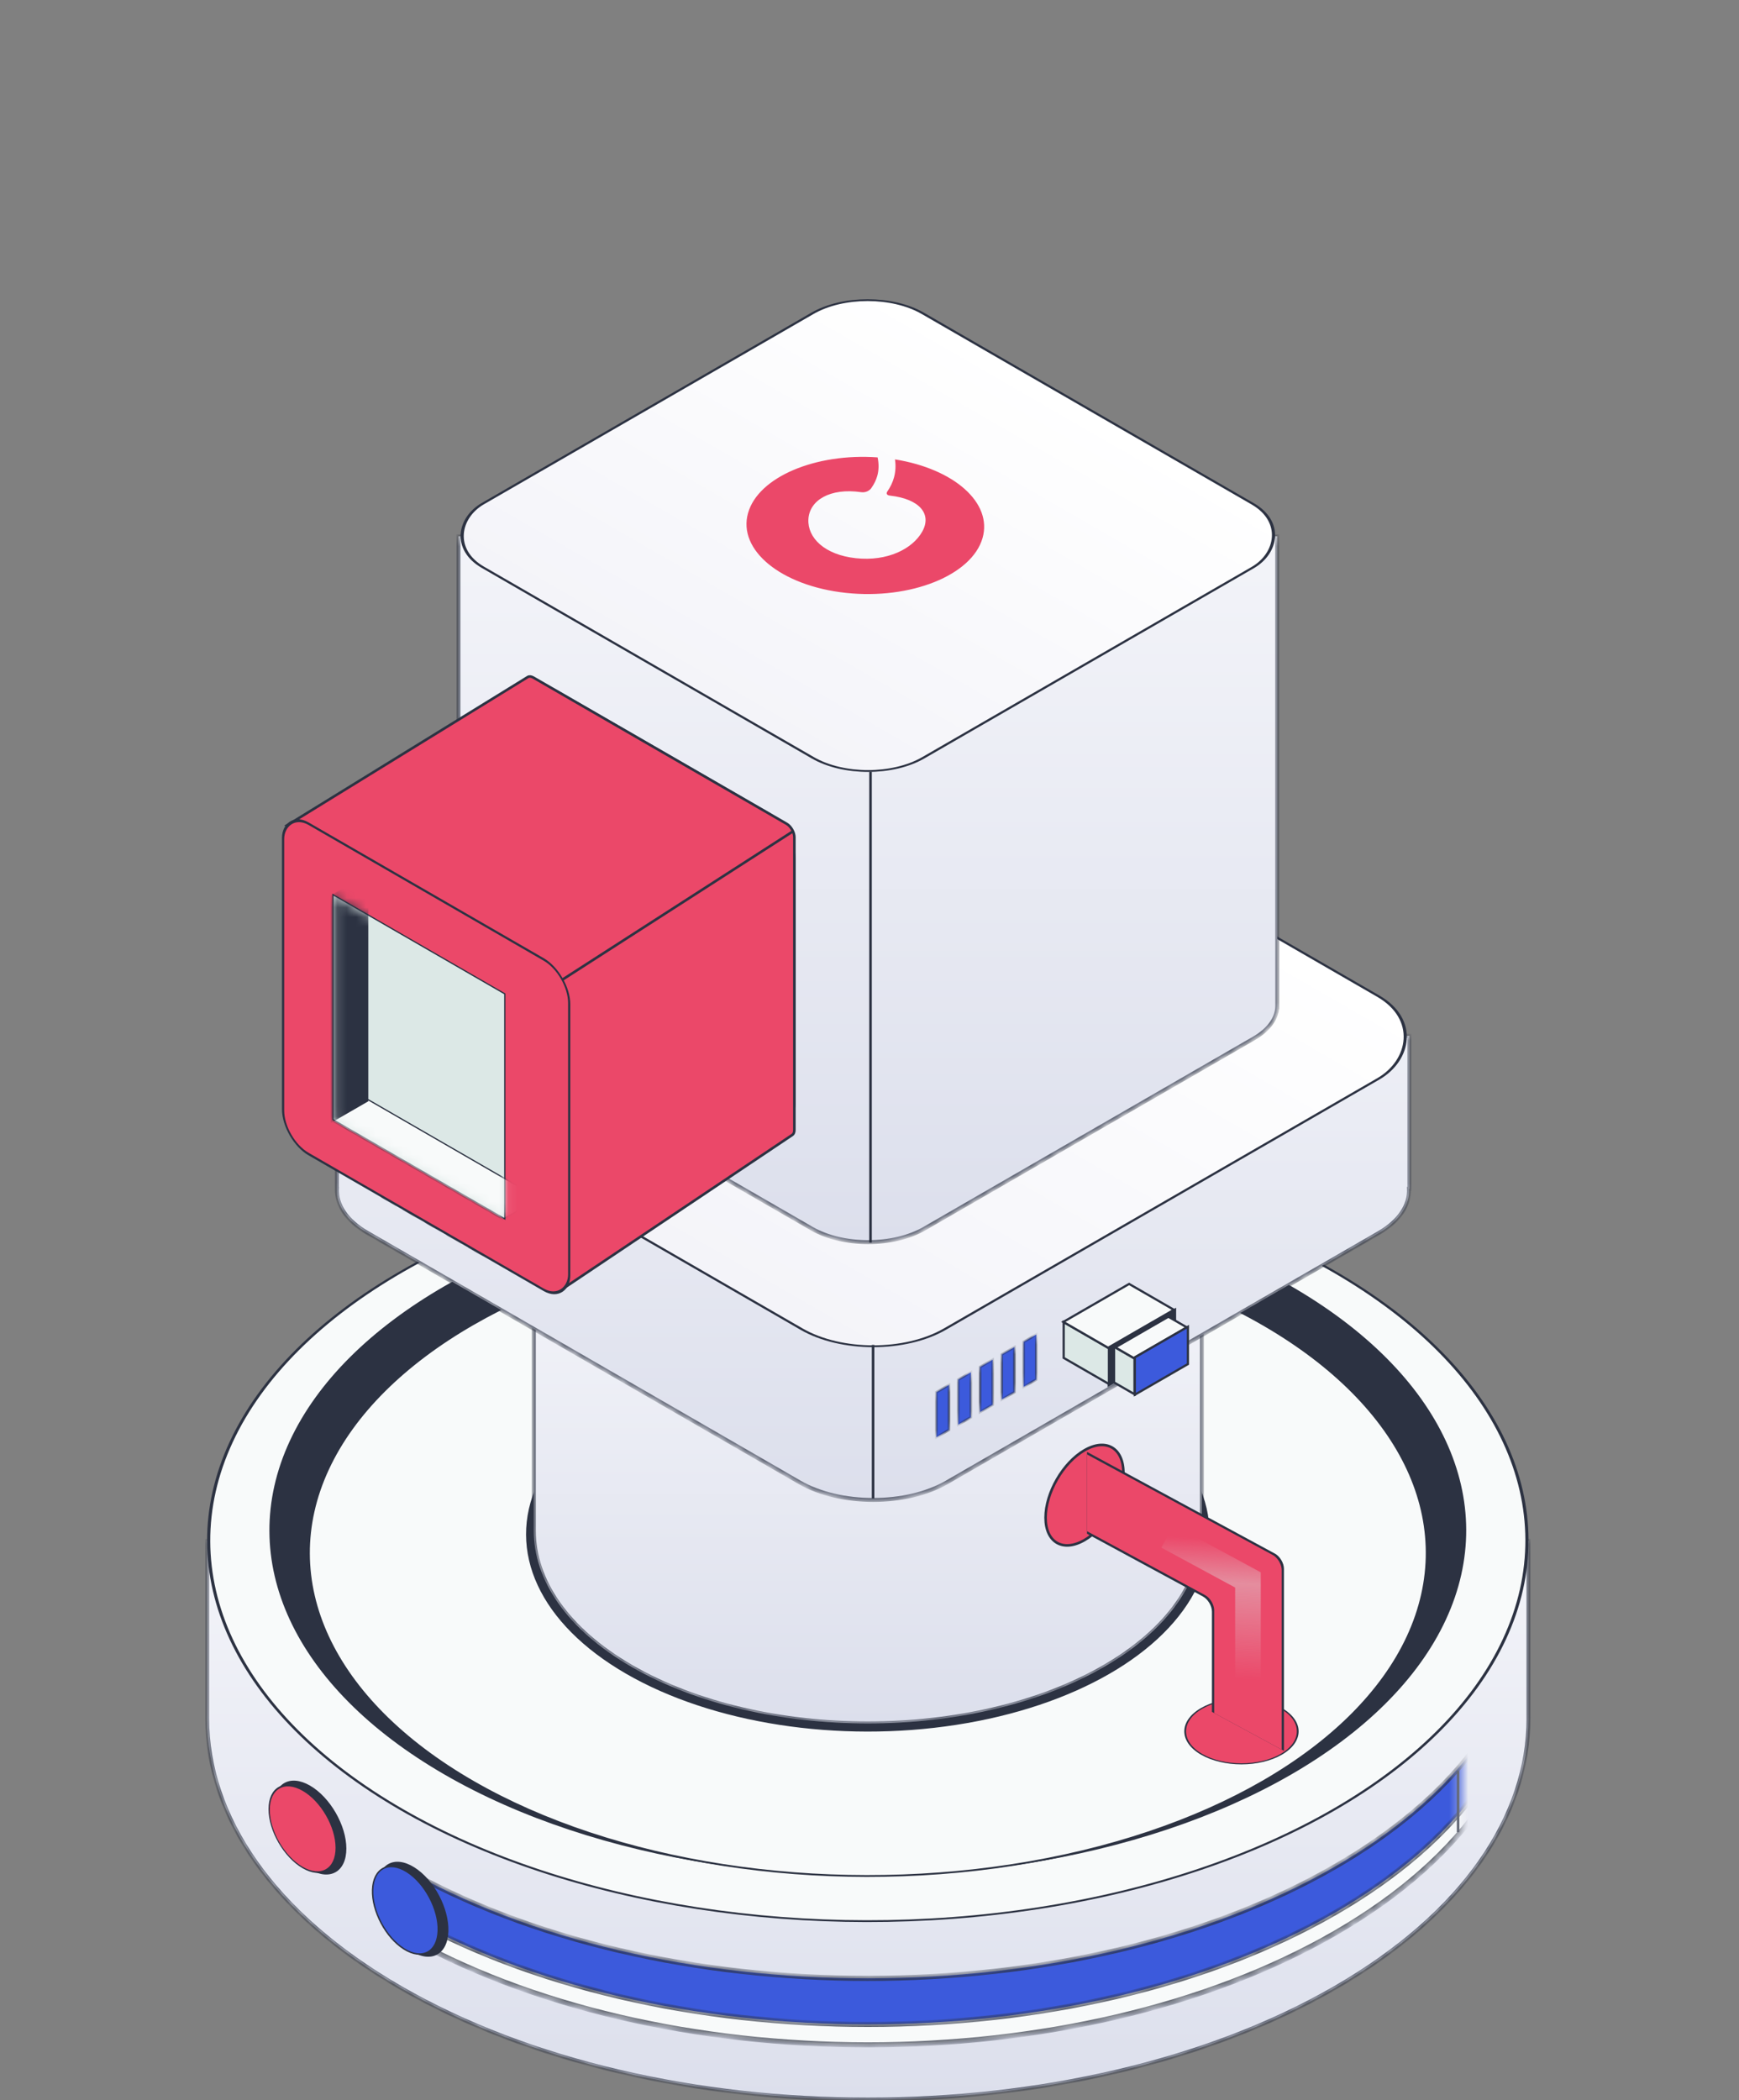 <svg width="183" height="221" viewBox="0 0 183 221" fill="none" xmlns="http://www.w3.org/2000/svg">
<rect x="0" y="0" width="183" height="221" fill="#808080" stroke="none"/>
<mask id="path-1-inside-1_77_1142" fill="white">
<path fill-rule="evenodd" clip-rule="evenodd" d="M160.849 162.145H21.797V180.836H21.798C21.811 191.099 28.599 201.359 42.162 209.19C69.314 224.866 113.336 224.866 140.489 209.19C154.065 201.352 160.853 191.079 160.853 180.805H160.849V162.145Z"/>
</mask>
<path fill-rule="evenodd" clip-rule="evenodd" d="M160.849 162.145H21.797V180.836H21.798C21.811 191.099 28.599 201.359 42.162 209.19C69.314 224.866 113.336 224.866 140.489 209.19C154.065 201.352 160.853 191.079 160.853 180.805H160.849V162.145Z" fill="url(#paint0_linear_77_1142)"/>
<path d="M21.797 162.145V161.939H21.591V162.145H21.797ZM160.849 162.145H161.055V161.939H160.849V162.145ZM21.797 180.836H21.591V181.042H21.797V180.836ZM21.798 180.836L22.004 180.835L22.004 180.63H21.798V180.836ZM42.162 209.19L42.059 209.368L42.162 209.19ZM140.489 209.19L140.386 209.012L140.489 209.19ZM160.853 180.805H161.058V180.6H160.853V180.805ZM160.849 180.805H160.644V181.011H160.849V180.805ZM21.797 162.35H160.849V161.939H21.797V162.35ZM22.003 180.836V162.145H21.591V180.836H22.003ZM21.798 180.63H21.797V181.042H21.798V180.63ZM21.592 180.836C21.606 191.198 28.459 201.516 42.059 209.368L42.265 209.012C28.74 201.203 22.017 190.999 22.004 180.835L21.592 180.836ZM42.059 209.368C55.674 217.229 73.505 221.153 91.325 221.153C109.145 221.153 126.977 217.229 140.591 209.368L140.386 209.012C126.848 216.827 109.092 220.741 91.325 220.741C73.558 220.741 55.803 216.827 42.265 209.012L42.059 209.368ZM140.591 209.368C154.205 201.508 161.058 191.178 161.058 180.805H160.647C160.647 190.979 153.924 201.195 140.386 209.012L140.591 209.368ZM160.853 180.6H160.849V181.011H160.853V180.6ZM160.644 162.145V180.805H161.055V162.145H160.644Z" fill="#2C3242" mask="url(#path-1-inside-1_77_1142)"/>
<mask id="mask0_77_1142" style="mask-type:alpha" maskUnits="userSpaceOnUse" x="37" y="178" width="117" height="49">
<path d="M153.675 201.645V178.583C114.093 201.983 87.703 205.437 46.09 191.347L37.612 213.632C48.674 219.284 78.403 229.715 108.826 226.227C139.249 222.739 149.88 208.912 153.675 201.645Z" fill="black"/>
</mask>
<g mask="url(#mask0_77_1142)">
<mask id="path-4-inside-2_77_1142" fill="white">
<path fill-rule="evenodd" clip-rule="evenodd" d="M160.696 170.74C159.613 180.098 152.876 189.279 140.487 196.431C113.335 212.108 69.313 212.108 42.161 196.431C29.772 189.279 23.036 180.098 21.953 170.74C20.662 181.891 27.398 193.294 42.161 201.817C69.313 217.493 113.335 217.493 140.487 201.817C155.25 193.294 161.986 181.891 160.696 170.74Z"/>
</mask>
<path fill-rule="evenodd" clip-rule="evenodd" d="M160.696 170.74C159.613 180.098 152.876 189.279 140.487 196.431C113.335 212.108 69.313 212.108 42.161 196.431C29.772 189.279 23.036 180.098 21.953 170.74C20.662 181.891 27.398 193.294 42.161 201.817C69.313 217.493 113.335 217.493 140.487 201.817C155.25 193.294 161.986 181.891 160.696 170.74Z" fill="#3C5ADC"/>
<path d="M160.696 170.74L160.963 170.709L160.428 170.709L160.696 170.74ZM140.487 196.431L140.353 196.198L140.487 196.431ZM42.161 196.431L42.026 196.665L42.161 196.431ZM21.953 170.74L22.22 170.709L21.685 170.709L21.953 170.74ZM42.161 201.817L42.026 202.05L42.161 201.817ZM140.487 201.817L140.353 201.584L140.487 201.817ZM160.428 170.709C159.358 179.954 152.697 189.071 140.353 196.198L140.622 196.665C153.056 189.486 159.867 180.242 160.963 170.771L160.428 170.709ZM140.353 196.198C126.827 204.007 109.083 207.919 91.324 207.919C73.565 207.919 55.821 204.007 42.296 196.198L42.026 196.665C55.653 204.532 73.496 208.458 91.324 208.458C109.152 208.458 126.995 204.532 140.622 196.665L140.353 196.198ZM42.296 196.198C29.951 189.071 23.29 179.954 22.22 170.709L21.685 170.771C22.781 180.242 29.592 189.486 42.026 196.665L42.296 196.198ZM42.296 201.584C27.586 193.091 20.946 181.776 22.22 170.771L21.685 170.709C20.378 182.006 27.21 193.496 42.026 202.05L42.296 201.584ZM140.353 201.584C126.827 209.393 109.083 213.305 91.324 213.305C73.565 213.305 55.821 209.393 42.296 201.584L42.026 202.05C55.653 209.918 73.496 213.843 91.324 213.843C109.152 213.843 126.995 209.918 140.622 202.05L140.353 201.584ZM160.428 170.771C161.702 181.776 155.062 193.091 140.353 201.584L140.622 202.05C155.438 193.496 162.271 182.006 160.963 170.709L160.428 170.771Z" fill="#2C3242" mask="url(#path-4-inside-2_77_1142)"/>
<mask id="path-6-inside-3_77_1142" fill="white">
<path fill-rule="evenodd" clip-rule="evenodd" d="M160.826 173.971C160.368 183.882 153.589 193.714 140.487 201.279C113.335 216.955 69.313 216.955 42.161 201.279C29.059 193.714 22.28 183.882 21.822 173.971C21.331 184.6 28.11 195.321 42.161 203.433C69.313 219.109 113.335 219.109 140.487 203.433C154.538 195.321 161.318 184.6 160.826 173.971Z"/>
</mask>
<path fill-rule="evenodd" clip-rule="evenodd" d="M160.826 173.971C160.368 183.882 153.589 193.714 140.487 201.279C113.335 216.955 69.313 216.955 42.161 201.279C29.059 193.714 22.28 183.882 21.822 173.971C21.331 184.6 28.11 195.321 42.161 203.433C69.313 219.109 113.335 219.109 140.487 203.433C154.538 195.321 161.318 184.6 160.826 173.971Z" fill="#F8FAFA"/>
<path d="M160.826 173.971L161.095 173.959L160.557 173.959L160.826 173.971ZM140.487 201.279L140.353 201.045L140.487 201.279ZM42.161 201.279L42.026 201.512L42.161 201.279ZM21.822 173.971L22.091 173.959H21.553L21.822 173.971ZM42.161 203.433L42.026 203.666L42.161 203.433ZM140.487 203.433L140.353 203.2L140.487 203.433ZM160.557 173.959C160.105 183.747 153.407 193.509 140.353 201.045L140.622 201.512C153.771 193.92 160.632 184.018 161.095 173.984L160.557 173.959ZM140.353 201.045C126.827 208.854 109.083 212.766 91.324 212.766C73.565 212.766 55.821 208.854 42.296 201.045L42.026 201.512C55.653 209.379 73.496 213.305 91.324 213.305C109.152 213.305 126.995 209.379 140.622 201.512L140.353 201.045ZM42.296 201.045C29.241 193.509 22.543 183.747 22.091 173.959L21.553 173.984C22.016 184.018 28.877 193.92 42.026 201.512L42.296 201.045ZM42.296 203.2C28.296 195.117 21.606 184.476 22.091 173.984L21.553 173.959C21.055 184.725 27.925 195.525 42.026 203.666L42.296 203.2ZM140.353 203.2C126.827 211.009 109.083 214.921 91.324 214.921C73.565 214.921 55.821 211.009 42.296 203.2L42.026 203.666C55.653 211.533 73.496 215.459 91.324 215.459C109.152 215.459 126.995 211.533 140.622 203.666L140.353 203.2ZM160.557 173.984C161.042 184.476 154.352 195.117 140.353 203.2L140.622 203.666C154.723 195.525 161.593 184.725 161.095 173.959L160.557 173.984Z" fill="#2C3242" mask="url(#path-6-inside-3_77_1142)"/>
<path d="M153.443 186.342V192.808" stroke="#2C3242" stroke-width="0.269"/>
</g>
<circle cx="56.769" cy="56.769" r="56.634" transform="matrix(0.866 -0.5 0.866 0.5 -7.002 162.122)" fill="#F8FAFA" stroke="#2C3242" stroke-width="0.269"/>
<circle cx="51.416" cy="51.416" r="51.282" transform="matrix(0.866 -0.5 0.866 0.5 2.27 161.045)" fill="#2C3242" stroke="#2C3242" stroke-width="0.269"/>
<circle cx="48.211" cy="48.211" r="48.077" transform="matrix(0.866 -0.5 0.866 0.5 7.821 163.422)" fill="#F8FAFA" stroke="#2C3242" stroke-width="0.269"/>
<circle cx="29.366" cy="29.366" r="29.231" transform="matrix(0.866 -0.5 0.866 0.5 40.462 161.456)" fill="#2C3242" stroke="#2C3242" stroke-width="0.269"/>
<mask id="path-13-inside-4_77_1142" fill="white">
<path fill-rule="evenodd" clip-rule="evenodd" d="M126.472 133.011H56.174V161.083H56.174C56.181 166.271 59.613 171.458 66.469 175.417C80.196 183.342 102.451 183.342 116.178 175.417C123.041 171.454 126.473 166.261 126.473 161.067H126.472V133.011Z"/>
</mask>
<path fill-rule="evenodd" clip-rule="evenodd" d="M126.472 133.011H56.174V161.083H56.174C56.181 166.271 59.613 171.458 66.469 175.417C80.196 183.342 102.451 183.342 116.178 175.417C123.041 171.454 126.473 166.261 126.473 161.067H126.472V133.011Z" fill="url(#paint1_linear_77_1142)"/>
<path d="M56.174 133.011V132.805H55.968V133.011H56.174ZM126.472 133.011H126.677V132.805H126.472V133.011ZM56.174 161.083H55.968V161.289H56.174V161.083ZM56.174 161.083L56.38 161.083L56.38 160.877H56.174V161.083ZM66.469 175.417L66.572 175.238L66.469 175.417ZM116.178 175.417L116.075 175.238L116.178 175.417ZM126.473 161.067L126.679 161.067V160.861H126.473V161.067ZM126.472 161.067H126.266V161.273H126.472V161.067ZM56.174 133.217H126.472V132.805H56.174V133.217ZM56.38 161.083V133.011H55.968V161.083H56.38ZM56.174 160.877H56.174V161.289H56.174V160.877ZM55.968 161.083C55.975 166.371 59.472 171.615 66.366 175.595L66.572 175.238C59.753 171.302 56.387 166.172 56.38 161.083L55.968 161.083ZM66.366 175.595C73.268 179.58 82.301 181.566 91.323 181.566C100.345 181.566 109.379 179.58 116.281 175.595L116.075 175.238C109.25 179.179 100.292 181.155 91.323 181.155C82.354 181.155 73.397 179.179 66.572 175.238L66.366 175.595ZM116.281 175.595C123.181 171.611 126.678 166.36 126.679 161.067L126.267 161.067C126.267 166.161 122.9 171.298 116.075 175.238L116.281 175.595ZM126.473 160.861H126.472V161.273H126.473V160.861ZM126.266 133.011V161.067H126.677V133.011H126.266Z" fill="#2C3242" mask="url(#path-13-inside-4_77_1142)"/>
<circle cx="28.699" cy="28.699" r="28.639" transform="matrix(0.866 -0.5 0.866 0.5 41.615 130.08)" fill="#F8FAFA" stroke="#2C3242" stroke-width="0.121"/>
<mask id="path-16-inside-5_77_1142" fill="white">
<path fill-rule="evenodd" clip-rule="evenodd" d="M99.585 94.561C95.305 92.089 88.364 92.089 84.083 94.561L59.066 109.004H35.451V125.115H35.455C35.389 126.783 36.459 128.462 38.663 129.735L84.142 155.992C88.423 158.464 95.364 158.464 99.645 155.992L145.065 129.769C147.284 128.488 148.353 126.794 148.272 125.115H148.321V109.004H124.602L99.585 94.561Z"/>
</mask>
<path fill-rule="evenodd" clip-rule="evenodd" d="M99.585 94.561C95.305 92.089 88.364 92.089 84.083 94.561L59.066 109.004H35.451V125.115H35.455C35.389 126.783 36.459 128.462 38.663 129.735L84.142 155.992C88.423 158.464 95.364 158.464 99.645 155.992L145.065 129.769C147.284 128.488 148.353 126.794 148.272 125.115H148.321V109.004H124.602L99.585 94.561Z" fill="url(#paint2_linear_77_1142)"/>
<path d="M84.083 94.561L84.186 94.739L84.083 94.561ZM99.585 94.561L99.483 94.739L99.585 94.561ZM59.066 109.004V109.21H59.121L59.169 109.183L59.066 109.004ZM35.451 109.004V108.798H35.245V109.004H35.451ZM35.451 125.115H35.245V125.321H35.451V125.115ZM35.455 125.115L35.66 125.123L35.669 124.91H35.455V125.115ZM38.663 129.735L38.765 129.556L38.663 129.735ZM84.142 155.992L84.039 156.171L84.142 155.992ZM99.645 155.992L99.542 155.814L99.645 155.992ZM145.065 129.769L144.962 129.591L145.065 129.769ZM148.272 125.115V124.91H148.056L148.066 125.125L148.272 125.115ZM148.321 125.115V125.321H148.527V125.115H148.321ZM148.321 109.004H148.527V108.798H148.321V109.004ZM124.602 109.004L124.5 109.183L124.547 109.21H124.602V109.004ZM84.186 94.739C86.287 93.525 89.055 92.913 91.834 92.913C94.613 92.913 97.381 93.526 99.483 94.739L99.688 94.382C97.509 93.124 94.666 92.501 91.834 92.501C89.002 92.501 86.159 93.124 83.98 94.382L84.186 94.739ZM59.169 109.183L84.186 94.739L83.98 94.382L58.963 108.826L59.169 109.183ZM35.451 109.21H59.066V108.798H35.451V109.21ZM35.657 125.115V109.004H35.245V125.115H35.657ZM35.455 124.91H35.451V125.321H35.455V124.91ZM38.765 129.556C36.6 128.306 35.599 126.687 35.66 125.123L35.249 125.107C35.179 126.878 36.317 128.618 38.56 129.913L38.765 129.556ZM84.245 155.814L38.765 129.556L38.56 129.913L84.039 156.171L84.245 155.814ZM99.542 155.814C97.44 157.028 94.673 157.64 91.894 157.64C89.115 157.64 86.347 157.028 84.245 155.814L84.039 156.171C86.219 157.429 89.062 158.052 91.894 158.052C94.726 158.052 97.569 157.429 99.748 156.171L99.542 155.814ZM144.962 129.591L99.542 155.814L99.748 156.171L145.168 129.947L144.962 129.591ZM148.066 125.125C148.142 126.699 147.143 128.332 144.962 129.591L145.168 129.947C147.426 128.644 148.564 126.889 148.477 125.105L148.066 125.125ZM148.321 124.91H148.272V125.321H148.321V124.91ZM148.115 109.004V125.115H148.527V109.004H148.115ZM124.602 109.21H148.321V108.798H124.602V109.21ZM99.483 94.739L124.5 109.183L124.705 108.826L99.688 94.382L99.483 94.739Z" fill="#2C3242" mask="url(#path-16-inside-5_77_1142)"/>
<mask id="path-18-inside-6_77_1142" fill="white">
<path fill-rule="evenodd" clip-rule="evenodd" d="M46.14 124.627L44.812 123.86L44.812 128.6L46.14 129.367L46.14 124.627ZM42.517 122.535L43.846 123.302L43.846 128.043L42.517 127.276L42.517 122.535ZM40.223 121.211L41.551 121.978L41.551 126.718L40.223 125.951L40.223 121.211ZM47.105 125.184L48.434 125.951L48.434 130.692L47.105 129.925L47.105 125.184ZM50.728 127.276L49.399 126.509L49.399 131.249L50.728 132.016L50.728 127.276Z"/>
</mask>
<path fill-rule="evenodd" clip-rule="evenodd" d="M46.14 124.627L44.812 123.86L44.812 128.6L46.14 129.367L46.14 124.627ZM42.517 122.535L43.846 123.302L43.846 128.043L42.517 127.276L42.517 122.535ZM40.223 121.211L41.551 121.978L41.551 126.718L40.223 125.951L40.223 121.211ZM47.105 125.184L48.434 125.951L48.434 130.692L47.105 129.925L47.105 125.184ZM50.728 127.276L49.399 126.509L49.399 131.249L50.728 132.016L50.728 127.276Z" fill="#10BD21"/>
<path d="M44.812 123.86L44.812 123.708L44.68 123.632L44.68 123.784L44.812 123.86ZM46.14 124.627L46.271 124.703L46.271 124.551L46.14 124.475L46.14 124.627ZM44.812 128.6L44.68 128.524L44.68 128.676L44.812 128.752L44.812 128.6ZM46.14 129.367L46.14 129.519L46.271 129.595L46.271 129.443L46.14 129.367ZM43.846 123.302L43.977 123.378L43.977 123.226L43.846 123.15L43.846 123.302ZM42.517 122.535L42.517 122.383L42.386 122.307L42.386 122.459L42.517 122.535ZM43.846 128.043L43.846 128.195L43.977 128.271L43.977 128.119L43.846 128.043ZM42.517 127.276L42.386 127.2L42.386 127.352L42.517 127.428L42.517 127.276ZM41.551 121.978L41.682 122.054L41.682 121.902L41.551 121.826L41.551 121.978ZM40.223 121.211L40.223 121.059L40.091 120.983L40.091 121.135L40.223 121.211ZM41.551 126.718L41.551 126.87L41.682 126.946L41.682 126.794L41.551 126.718ZM40.223 125.951L40.091 125.875L40.091 126.027L40.223 126.103L40.223 125.951ZM48.434 125.951L48.565 126.027L48.565 125.875L48.434 125.799L48.434 125.951ZM47.105 125.184L47.105 125.032L46.974 124.956L46.974 125.108L47.105 125.184ZM48.434 130.692L48.434 130.844L48.565 130.92L48.565 130.768L48.434 130.692ZM47.105 129.925L46.974 129.849L46.974 130.001L47.105 130.077L47.105 129.925ZM49.399 126.509L49.399 126.357L49.268 126.281L49.268 126.433L49.399 126.509ZM50.728 127.276L50.859 127.352L50.859 127.2L50.728 127.124L50.728 127.276ZM49.399 131.249L49.268 131.173L49.268 131.325L49.399 131.401L49.399 131.249ZM50.728 132.016L50.728 132.168L50.859 132.244L50.859 132.092L50.728 132.016ZM44.812 124.012L46.14 124.779L46.14 124.475L44.812 123.708L44.812 124.012ZM44.943 128.676L44.943 123.936L44.68 123.784L44.68 128.524L44.943 128.676ZM46.14 129.215L44.812 128.448L44.812 128.752L46.14 129.519L46.14 129.215ZM46.008 124.551L46.008 129.291L46.271 129.443L46.271 124.703L46.008 124.551ZM43.846 123.15L42.517 122.383L42.517 122.688L43.846 123.454L43.846 123.15ZM43.977 128.119L43.977 123.378L43.714 123.226L43.714 127.967L43.977 128.119ZM42.517 127.428L43.846 128.195L43.846 127.89L42.517 127.124L42.517 127.428ZM42.386 122.459L42.386 127.2L42.649 127.352L42.649 122.611L42.386 122.459ZM41.551 121.826L40.223 121.059L40.223 121.363L41.551 122.13L41.551 121.826ZM41.682 126.794L41.682 122.054L41.419 121.902L41.419 126.642L41.682 126.794ZM40.223 126.103L41.551 126.87L41.551 126.566L40.223 125.799L40.223 126.103ZM40.091 121.135L40.091 125.875L40.354 126.027L40.354 121.287L40.091 121.135ZM48.434 125.799L47.105 125.032L47.105 125.337L48.434 126.103L48.434 125.799ZM48.565 130.768L48.565 126.027L48.302 125.875L48.302 130.616L48.565 130.768ZM47.105 130.077L48.434 130.844L48.434 130.539L47.105 129.773L47.105 130.077ZM46.974 125.108L46.974 129.849L47.237 130.001L47.237 125.261L46.974 125.108ZM49.399 126.661L50.728 127.428L50.728 127.124L49.399 126.357L49.399 126.661ZM49.531 131.325L49.531 126.585L49.268 126.433L49.268 131.173L49.531 131.325ZM50.728 131.864L49.399 131.097L49.399 131.401L50.728 132.168L50.728 131.864ZM50.596 127.2L50.596 131.94L50.859 132.092L50.859 127.352L50.596 127.2Z" fill="#2C3242" mask="url(#path-18-inside-6_77_1142)"/>
<mask id="path-20-inside-7_77_1142" fill="white">
<path fill-rule="evenodd" clip-rule="evenodd" d="M100.838 145.178L102.166 144.411L102.166 149.151L100.838 149.918L100.838 145.178ZM98.544 146.503L99.872 145.736L99.872 150.476L98.544 151.243L98.544 146.503ZM104.46 143.087L103.132 143.854L103.132 148.594L104.46 147.827L104.46 143.087ZM105.427 142.529L106.755 141.762L106.755 146.502L105.427 147.269L105.427 142.529ZM109.049 140.438L107.721 141.204L107.721 145.945L109.049 145.178L109.049 140.438Z"/>
</mask>
<path fill-rule="evenodd" clip-rule="evenodd" d="M100.838 145.178L102.166 144.411L102.166 149.151L100.838 149.918L100.838 145.178ZM98.544 146.503L99.872 145.736L99.872 150.476L98.544 151.243L98.544 146.503ZM104.46 143.087L103.132 143.854L103.132 148.594L104.46 147.827L104.46 143.087ZM105.427 142.529L106.755 141.762L106.755 146.502L105.427 147.269L105.427 142.529ZM109.049 140.438L107.721 141.204L107.721 145.945L109.049 145.178L109.049 140.438Z" fill="#3C5ADC"/>
<path d="M102.166 144.411L102.298 144.335L102.298 144.183L102.166 144.259L102.166 144.411ZM100.838 145.178L100.838 145.026L100.706 145.102L100.706 145.254L100.838 145.178ZM102.166 149.151L102.166 149.303L102.298 149.227L102.298 149.075L102.166 149.151ZM100.838 149.918L100.706 149.994L100.706 150.146L100.838 150.07L100.838 149.918ZM99.872 145.736L100.004 145.66L100.004 145.508L99.872 145.584L99.872 145.736ZM98.544 146.503L98.544 146.351L98.412 146.427L98.412 146.579L98.544 146.503ZM99.872 150.476L99.872 150.628L100.004 150.552L100.004 150.4L99.872 150.476ZM98.544 151.243L98.412 151.319L98.412 151.471L98.544 151.395L98.544 151.243ZM103.132 143.854L103.132 143.702L103 143.778L103 143.93L103.132 143.854ZM104.46 143.087L104.592 143.011L104.592 142.859L104.46 142.935L104.46 143.087ZM103.132 148.594L103 148.67L103 148.822L103.132 148.746L103.132 148.594ZM104.46 147.827L104.46 147.979L104.592 147.903L104.592 147.751L104.46 147.827ZM106.755 141.762L106.887 141.686L106.887 141.534L106.755 141.61L106.755 141.762ZM105.427 142.529L105.427 142.377L105.295 142.453L105.295 142.605L105.427 142.529ZM106.755 146.502L106.755 146.654L106.887 146.578L106.887 146.426L106.755 146.502ZM105.427 147.269L105.295 147.345L105.295 147.497L105.427 147.421L105.427 147.269ZM107.721 141.204L107.721 141.052L107.589 141.128L107.589 141.28L107.721 141.204ZM109.049 140.438L109.181 140.362L109.181 140.21L109.049 140.286L109.049 140.438ZM107.721 145.945L107.589 146.021L107.589 146.173L107.721 146.097L107.721 145.945ZM109.049 145.178L109.049 145.33L109.181 145.254L109.181 145.102L109.049 145.178ZM102.166 144.259L100.838 145.026L100.838 145.33L102.166 144.563L102.166 144.259ZM102.298 149.075L102.298 144.335L102.034 144.487L102.034 149.227L102.298 149.075ZM100.838 150.07L102.166 149.303L102.166 148.999L100.838 149.766L100.838 150.07ZM100.706 145.254L100.706 149.994L100.97 149.842L100.97 145.102L100.706 145.254ZM99.872 145.584L98.544 146.351L98.544 146.655L99.872 145.888L99.872 145.584ZM100.004 150.4L100.004 145.66L99.74 145.812L99.74 150.552L100.004 150.4ZM98.544 151.395L99.872 150.628L99.872 150.324L98.544 151.091L98.544 151.395ZM98.412 146.579L98.412 151.319L98.676 151.167L98.676 146.427L98.412 146.579ZM103.132 144.006L104.46 143.239L104.46 142.935L103.132 143.702L103.132 144.006ZM103.263 148.518L103.263 143.778L103 143.93L103 148.67L103.263 148.518ZM104.46 147.675L103.132 148.442L103.132 148.746L104.46 147.979L104.46 147.675ZM104.328 143.163L104.328 147.903L104.592 147.751L104.592 143.011L104.328 143.163ZM106.755 141.61L105.427 142.377L105.427 142.681L106.755 141.914L106.755 141.61ZM106.887 146.426L106.887 141.686L106.623 141.838L106.623 146.578L106.887 146.426ZM105.427 147.421L106.755 146.654L106.755 146.35L105.427 147.117L105.427 147.421ZM105.295 142.605L105.295 147.345L105.558 147.193L105.558 142.453L105.295 142.605ZM107.721 141.356L109.049 140.59L109.049 140.286L107.721 141.052L107.721 141.356ZM107.852 145.869L107.852 141.128L107.589 141.28L107.589 146.021L107.852 145.869ZM109.049 145.026L107.721 145.793L107.721 146.097L109.049 145.33L109.049 145.026ZM108.917 140.514L108.917 145.254L109.181 145.102L109.181 140.362L108.917 140.514Z" fill="#2C3242" mask="url(#path-20-inside-7_77_1142)"/>
<rect x="-8.02518e-09" y="0.135" width="70.147" height="70.079" rx="8.706" transform="matrix(0.866 0.5 -0.866 0.5 91.951 74.042)" fill="url(#paint3_linear_77_1142)" stroke="#2C3242" stroke-width="0.269"/>
<path d="M91.877 141.529V157.686" stroke="#2C3242" stroke-width="0.269"/>
<mask id="path-24-inside-8_77_1142" fill="white">
<path fill-rule="evenodd" clip-rule="evenodd" d="M134.413 56.438H48.243V105.986H48.251C48.318 107.171 49.135 108.344 50.701 109.248L85.424 129.295C88.697 131.185 94.004 131.185 97.277 129.295L131.954 109.274C133.532 108.363 134.349 107.18 134.406 105.986H134.413V56.438Z"/>
</mask>
<path fill-rule="evenodd" clip-rule="evenodd" d="M134.413 56.438H48.243V105.986H48.251C48.318 107.171 49.135 108.344 50.701 109.248L85.424 129.295C88.697 131.185 94.004 131.185 97.277 129.295L131.954 109.274C133.532 108.363 134.349 107.18 134.406 105.986H134.413V56.438Z" fill="url(#paint4_linear_77_1142)"/>
<path d="M48.243 56.438V56.233H48.037V56.438H48.243ZM134.413 56.438H134.619V56.233H134.413V56.438ZM48.243 105.986H48.037V106.192H48.243V105.986ZM48.251 105.986L48.457 105.974L48.446 105.78H48.251V105.986ZM50.701 109.248L50.598 109.426L50.701 109.248ZM85.424 129.295L85.322 129.474L85.424 129.295ZM97.277 129.295L97.379 129.474L97.277 129.295ZM131.954 109.274L131.851 109.096L131.954 109.274ZM134.406 105.986V105.78H134.209L134.2 105.976L134.406 105.986ZM134.413 105.986V106.192H134.619V105.986H134.413ZM48.243 56.644H134.413V56.233H48.243V56.644ZM48.449 105.986V56.438H48.037V105.986H48.449ZM48.251 105.78H48.243V106.192H48.251V105.78ZM50.804 109.07C49.274 108.186 48.519 107.066 48.457 105.974L48.045 105.998C48.118 107.275 48.996 108.501 50.598 109.426L50.804 109.07ZM85.527 129.117L50.804 109.07L50.598 109.426L85.322 129.474L85.527 129.117ZM97.174 129.117C95.576 130.04 93.469 130.507 91.35 130.507C89.232 130.507 87.125 130.04 85.527 129.117L85.322 129.474C86.997 130.441 89.179 130.919 91.35 130.919C93.522 130.919 95.704 130.441 97.379 129.474L97.174 129.117ZM131.851 109.096L97.174 129.117L97.379 129.474L132.057 109.453L131.851 109.096ZM134.2 105.976C134.148 107.076 133.393 108.206 131.851 109.096L132.057 109.453C133.671 108.521 134.55 107.283 134.611 105.996L134.2 105.976ZM134.413 105.78H134.406V106.192H134.413V105.78ZM134.207 56.438V105.986H134.619V56.438H134.207Z" fill="#2C3242" mask="url(#path-24-inside-8_77_1142)"/>
<rect x="-8.02518e-09" y="0.135" width="53.506" height="53.453" rx="6.708" transform="matrix(0.866 0.5 -0.866 0.5 91.419 29.553)" fill="url(#paint5_linear_77_1142)" stroke="#2C3242" stroke-width="0.269"/>
<path d="M91.608 81.212L91.608 130.76" stroke="#2C3242" stroke-width="0.269"/>
<path fill-rule="evenodd" clip-rule="evenodd" d="M78.725 53.97C79.813 50.196 85.825 47.661 92.353 48.133C92.495 48.81 92.489 49.459 92.318 50.076C92.195 50.518 91.987 50.948 91.688 51.365C91.679 51.379 91.669 51.393 91.658 51.407C91.485 51.63 91.099 51.861 90.626 51.793C87.343 51.318 85.174 52.649 85.069 54.651C84.968 56.585 86.758 58.386 90.067 58.742C93.376 59.098 96.027 57.771 97.052 55.939C98.088 54.09 96.767 52.502 93.661 52.157C93.291 52.116 93.253 51.918 93.36 51.743C93.367 51.733 93.375 51.723 93.382 51.713C93.706 51.244 93.935 50.76 94.074 50.261C94.247 49.638 94.279 48.999 94.182 48.344C100.396 49.337 104.465 52.912 103.396 56.621C102.267 60.54 95.828 63.123 89.015 62.391C82.202 61.659 77.595 57.889 78.725 53.97Z" fill="#EB4869"/>
<rect x="0.117" y="0.067" width="8.052" height="3.928" transform="matrix(0.866 -0.5 2.20305e-08 1 116.577 141.832)" fill="#2C3242" stroke="#2C3242" stroke-width="0.269"/>
<rect x="0.117" y="0.202" width="2.488" height="3.759" transform="matrix(0.866 0.5 -2.20305e-08 1 117.135 141.46)" fill="#DCE8E6" stroke="#2C3242" stroke-width="0.269"/>
<rect x="0.233" width="6.451" height="2.243" transform="matrix(0.866 -0.5 0.866 0.5 117.161 141.905)" fill="#F8FAFA" stroke="#2C3242" stroke-width="0.269"/>
<rect x="0.117" y="0.067" width="6.451" height="3.928" transform="matrix(0.866 -0.5 2.20305e-08 1 119.32 142.835)" fill="#3C5ADC" stroke="#2C3242" stroke-width="0.269"/>
<rect x="0.117" y="0.202" width="5.501" height="3.759" transform="matrix(0.866 0.5 -2.20305e-08 1 111.832 138.876)" fill="#DCE8E6" stroke="#2C3242" stroke-width="0.269"/>
<rect x="0.233" width="7.994" height="5.444" transform="matrix(0.866 -0.5 0.866 0.5 111.695 139.227)" fill="#F8FAFA" stroke="#2C3242" stroke-width="0.269"/>
<rect x="-0.117" y="0.067" width="32.044" height="32.044" rx="3.097" transform="matrix(-0.866 -0.5 -2.20305e-08 1 83.493 87.036)" fill="#F8FAFA" stroke="#2C3242" stroke-width="0.269"/>
<path d="M59.272 104.719L59.272 135.59L83.377 119.433C83.517 119.34 83.594 119.156 83.594 118.919L83.594 88.104C83.594 87.584 83.229 86.951 82.778 86.69L56.122 71.3C55.901 71.173 55.689 71.154 55.535 71.249L30.176 86.874L59.158 104.519L59.272 104.588L59.272 104.719Z" fill="#EB4869" stroke="#2C3242" stroke-width="0.269"/>
<path d="M83.453 87.48L58.937 103.251" stroke="#2C3242" stroke-width="0.269"/>
<rect x="-0.117" y="0.067" width="34.765" height="34.765" rx="3.097" transform="matrix(-0.866 -0.5 -2.20305e-08 1 59.796 102.389)" fill="#EB4869" stroke="#2C3242" stroke-width="0.269"/>
<rect x="0.066" y="-0.038" width="20.884" height="23.677" transform="matrix(-0.866 -0.5 -2.20305e-08 1 53.179 104.659)" fill="#DCE8E6" stroke="#2C3242" stroke-width="0.152"/>
<mask id="mask1_77_1142" style="mask-type:alpha" maskUnits="userSpaceOnUse" x="35" y="94" width="19" height="35">
<rect x="-0.066" y="0.038" width="20.58" height="23.373" transform="matrix(-0.866 -0.5 -2.20305e-08 1 52.934 104.594)" fill="#DCE8E6" stroke="#2C3242" stroke-width="0.152"/>
</mask>
<g mask="url(#mask1_77_1142)">
<rect x="4.53124e-09" y="0.076" width="4.409" height="20.762" transform="matrix(-0.866 0.5 0.866 0.5 38.691 115.696)" fill="#F8FAFA" stroke="#2C3242" stroke-width="0.152"/>
<rect x="-0.066" y="0.114" width="4.409" height="23.803" transform="matrix(-0.866 0.5 2.20305e-08 1 38.634 91.972)" fill="#2C3242" stroke="#2C3242" stroke-width="0.152"/>
</g>
<ellipse cx="4.418" cy="4.418" rx="4.418" ry="4.418" transform="matrix(0.866 0.5 -2.20305e-08 1 28.796 185.695)" fill="#2C3242"/>
<circle cx="4.149" cy="4.149" r="4.073" transform="matrix(0.866 0.5 -2.20305e-08 1 28.257 186.233)" fill="#EB4869" stroke="#2C3242" stroke-width="0.152"/>
<ellipse cx="4.418" cy="4.418" rx="4.418" ry="4.418" transform="matrix(0.848 0.53 -0.035 0.999 39.848 194.162)" fill="#2C3242"/>
<path d="M46.119 203.185C46.04 205.433 44.43 206.289 42.523 205.097C40.615 203.905 39.132 201.117 39.211 198.869C39.289 196.621 40.899 195.765 42.807 196.957C44.714 198.149 46.197 200.937 46.119 203.185Z" fill="#3C5ADC" stroke="#2C3242" stroke-width="0.152"/>
<circle cx="4.911" cy="4.911" r="4.835" transform="matrix(0.866 -0.5 0.866 0.5 122.136 182.197)" fill="#EB4869" stroke="#2C3242" stroke-width="0.152"/>
<path d="M118.219 154.979C118.219 157.591 116.386 160.766 114.124 162.071C111.863 163.377 110.03 162.319 110.03 159.707C110.03 157.096 111.863 153.921 114.124 152.615C116.386 151.31 118.219 152.368 118.219 154.979Z" fill="#EB4869" stroke="#2C3242" stroke-width="0.269"/>
<path fill-rule="evenodd" clip-rule="evenodd" d="M127.536 169.597C127.536 169.002 127.112 168.291 126.588 168.007L114.39 161.403L114.39 152.786L134.166 163.493C134.689 163.776 135.113 164.488 135.113 165.083L135.113 184.248L127.536 180.145L127.536 169.597Z" fill="#2C3242"/>
<path fill-rule="evenodd" clip-rule="evenodd" d="M127.772 169.456C127.772 168.861 127.348 168.149 126.825 167.866L114.39 161.134L114.39 153.055L133.929 163.634C134.452 163.917 134.877 164.629 134.877 165.224L134.877 184.12L127.772 180.274L127.772 169.456Z" fill="#EB4869"/>
<path d="M131.325 182.197L131.325 166.263L122.857 161.679" stroke="url(#paint6_linear_77_1142)" stroke-width="2.693"/>
<defs>
<linearGradient id="paint0_linear_77_1142" x1="91.325" y1="162.145" x2="91.325" y2="220.947" gradientUnits="userSpaceOnUse">
<stop stop-color="#F3F4F9"/>
<stop offset="1" stop-color="#DCDFEC"/>
</linearGradient>
<linearGradient id="paint1_linear_77_1142" x1="91.323" y1="133.011" x2="91.323" y2="181.361" gradientUnits="userSpaceOnUse">
<stop stop-color="#F3F4F9"/>
<stop offset="1" stop-color="#DCDFEC"/>
</linearGradient>
<linearGradient id="paint2_linear_77_1142" x1="91.886" y1="92.707" x2="91.886" y2="157.846" gradientUnits="userSpaceOnUse">
<stop stop-color="#F3F4F9"/>
<stop offset="1" stop-color="#DCDFEC"/>
</linearGradient>
<linearGradient id="paint3_linear_77_1142" x1="35.208" y1="0" x2="35.208" y2="70.348" gradientUnits="userSpaceOnUse">
<stop stop-color="white"/>
<stop offset="1" stop-color="#F4F4F9"/>
</linearGradient>
<linearGradient id="paint4_linear_77_1142" x1="91.328" y1="56.438" x2="91.328" y2="130.713" gradientUnits="userSpaceOnUse">
<stop stop-color="#F3F4F9"/>
<stop offset="1" stop-color="#DCDFEC"/>
</linearGradient>
<linearGradient id="paint5_linear_77_1142" x1="26.888" y1="0" x2="26.888" y2="53.722" gradientUnits="userSpaceOnUse">
<stop stop-color="white"/>
<stop offset="1" stop-color="#F4F4F9"/>
</linearGradient>
<linearGradient id="paint6_linear_77_1142" x1="122.857" y1="161.679" x2="122.117" y2="176.286" gradientUnits="userSpaceOnUse">
<stop stop-color="#DAFBF4" stop-opacity="0"/>
<stop offset="0.312" stop-color="#DAFBF4" stop-opacity="0.385"/>
<stop offset="1" stop-color="#DAFBF4" stop-opacity="0"/>
</linearGradient>
</defs>
</svg>
